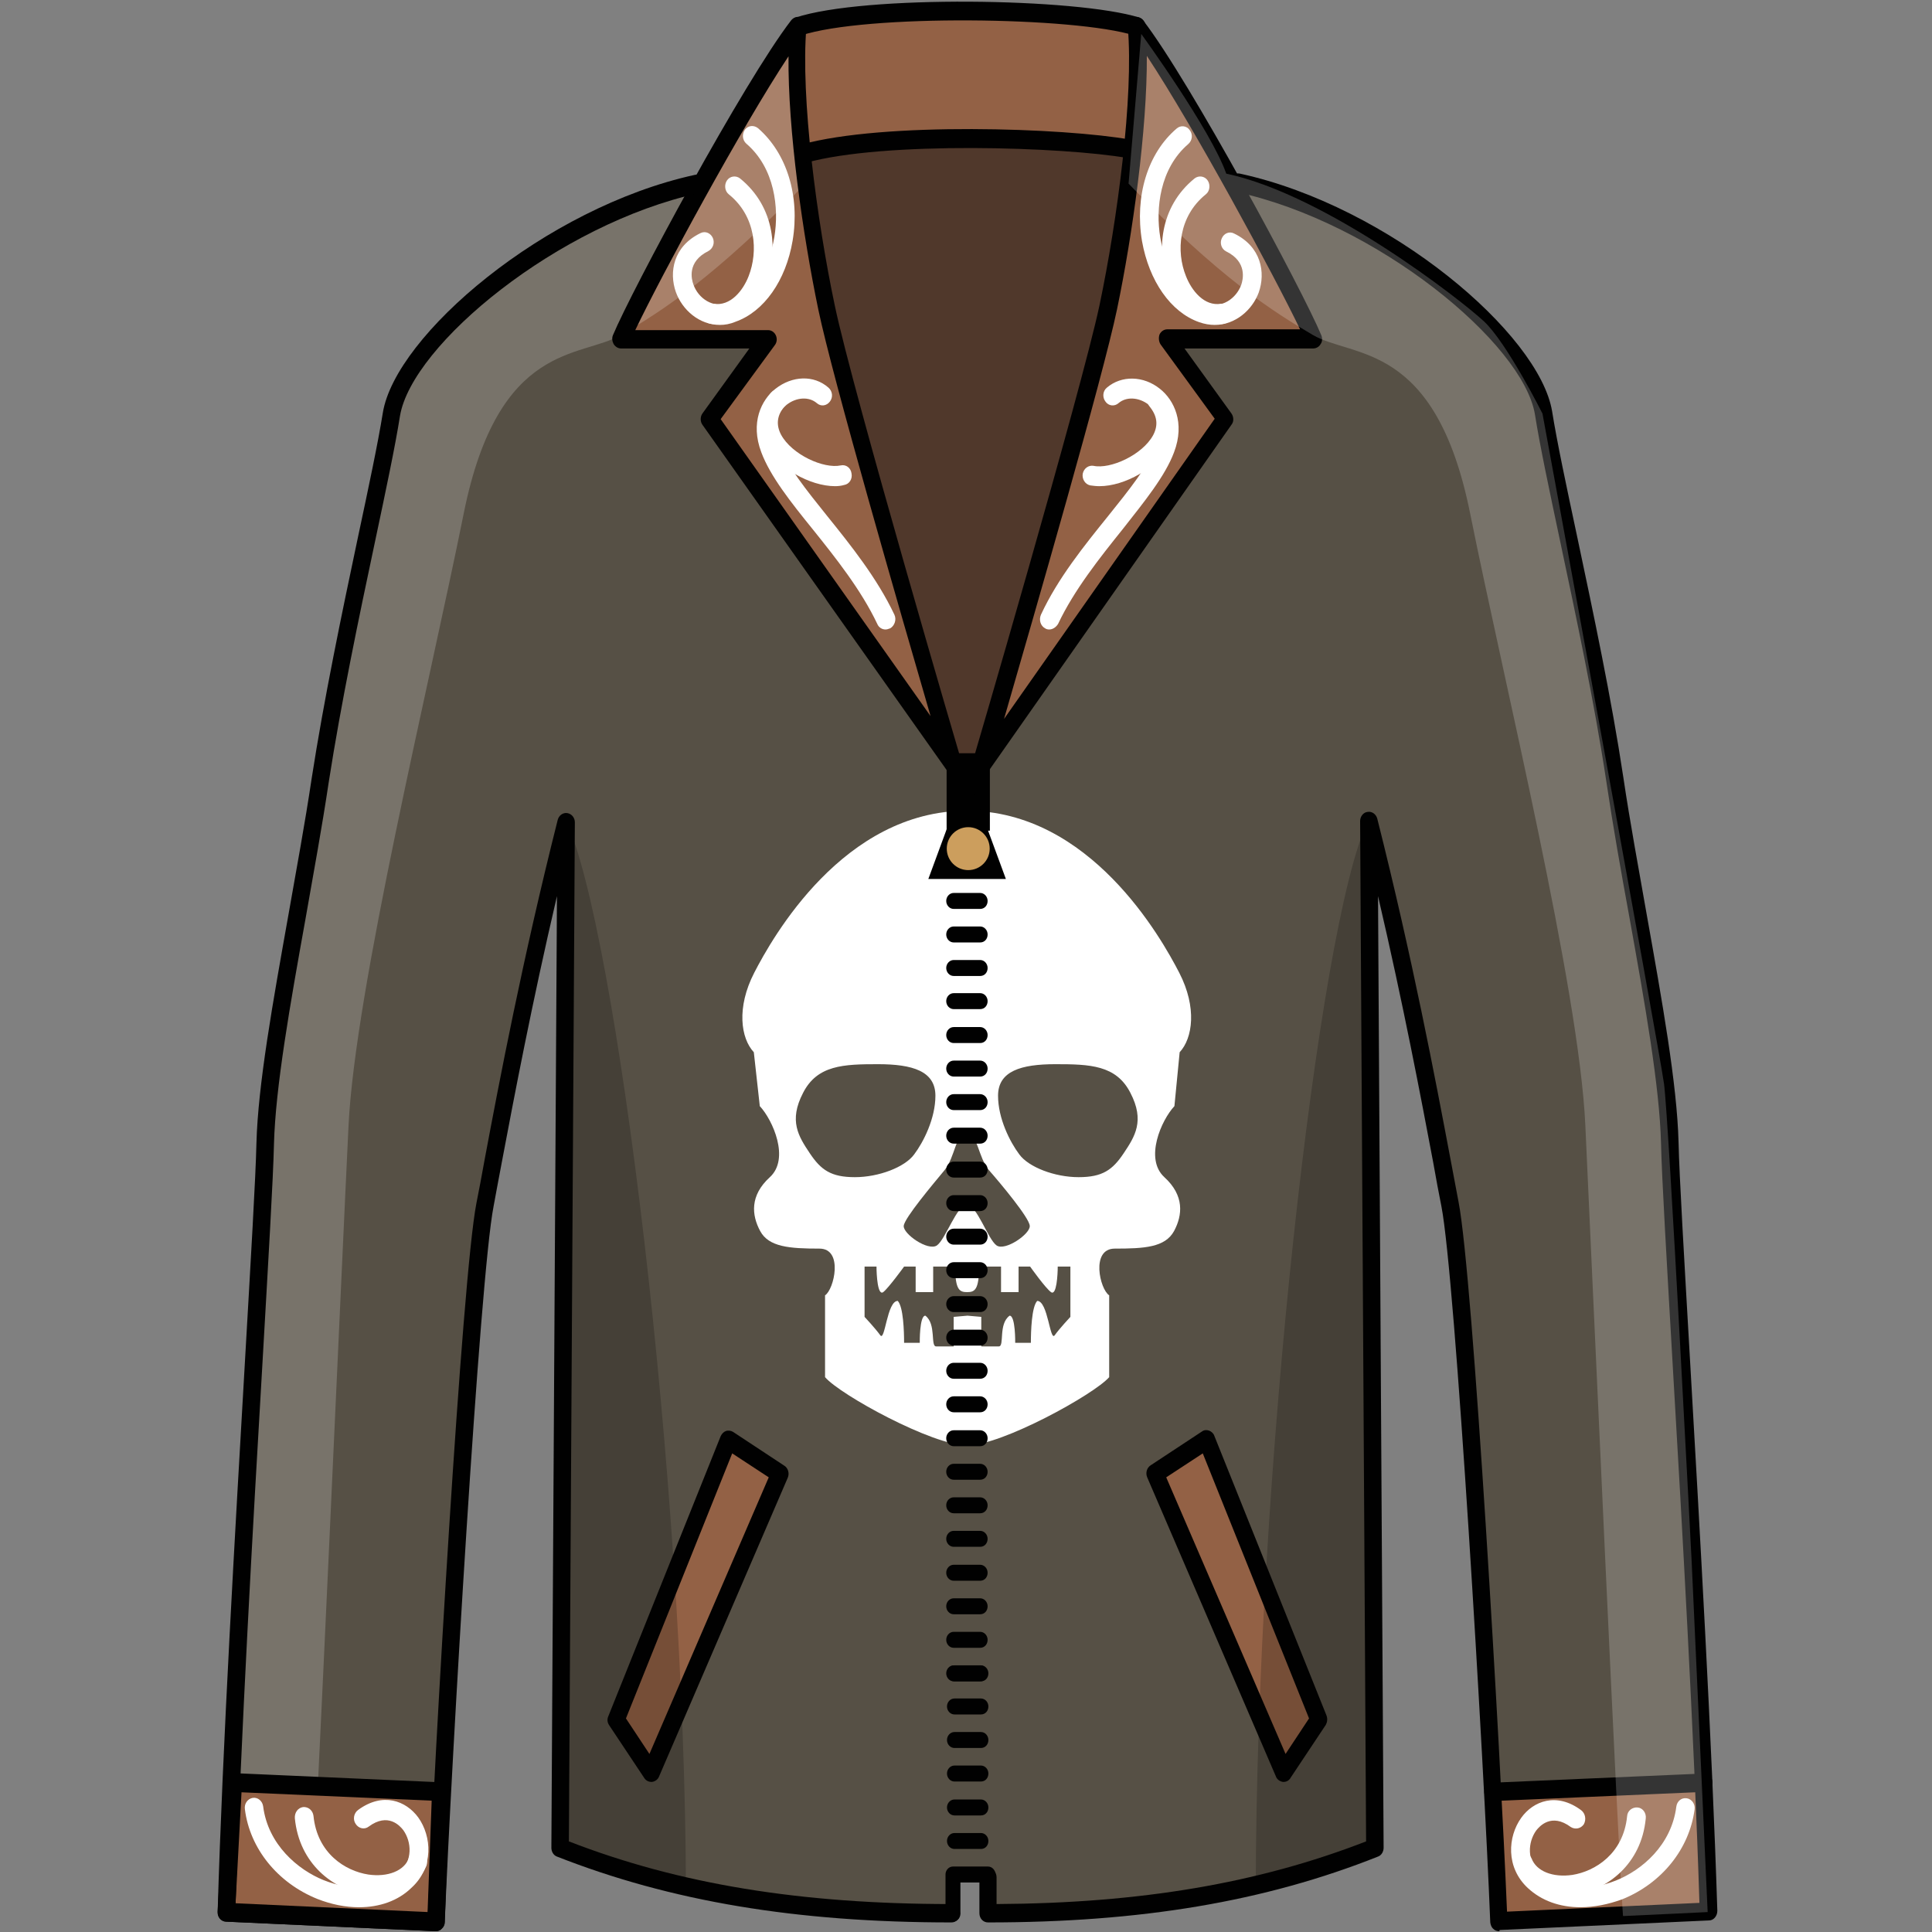 <?xml version="1.0" encoding="UTF-8"?>
<svg width="90px" height="90px" viewBox="0 0 90 90" version="1.1" xmlns="http://www.w3.org/2000/svg" xmlns:xlink="http://www.w3.org/1999/xlink">
    <rect x="0" y="0" width="90" height="90" fill="#808080" stroke="none"/>
    <!-- Generator: Sketch 51.2 (57519) - http://www.bohemiancoding.com/sketch -->
    <title>Slice 1</title>
    <desc>Created with Sketch.</desc>
    <defs></defs>
    <g id="Page-1" stroke="none" stroke-width="1" fill="none" fill-rule="evenodd">
        <g id="Вышивка_На-куртках" transform="translate(10, 0)" fill-rule="nonzero">
            <path d="M22.442,8.554 C15.702,10.023 8.789,15.787 8.216,19.283 C7.643,22.779 5.854,30.124 4.898,36.335 C3.943,42.545 2.432,49.202 2.345,53.275 C2.258,57.347 0.921,76.426 0.538,89.07 L10.3,89.517 C10.578,82.395 11.916,59.486 12.576,56.083 C13.236,52.698 14.382,46.153 16.362,38.231 L16.084,86.095 C21.486,88.233 27.409,89.145 34.323,89.145 L34.392,87.322 L36.025,87.471 L36.025,89.145 C42.938,89.145 48.653,88.233 54.055,86.095 L53.777,38.269 C55.774,46.171 56.903,52.717 57.563,56.12 C58.223,59.504 59.561,82.432 59.839,89.554 L69.6,89.107 C69.218,76.463 67.898,57.366 67.794,53.312 C67.707,49.24 66.179,42.583 65.241,36.372 C64.285,30.161 62.496,22.816 61.923,19.32 C61.35,15.824 54.437,10.06 47.697,8.591 C47.697,8.591 43.911,2.566 43.442,1.915 C42.973,1.264 40.211,0.521 37.084,0.521 C33.958,0.521 28.764,0.316 26.68,1.952 C24.596,3.589 22.442,8.554 22.442,8.554 Z" id="Shape" fill="#565045"></path>
            <path d="M34.427,6.62 C34.427,6.583 34.427,6.527 34.427,6.49 C27.253,6.88 27.305,6.322 27.6,8.981 C27.896,11.64 31.943,27.019 33.159,31.295 C34.392,35.572 34.983,35.795 34.983,35.795 C34.983,35.795 34.983,35.777 34.983,35.758 C35.035,35.795 35.087,35.795 35.087,35.795 C35.087,35.795 35.695,35.572 36.911,31.295 C38.144,27.019 42.104,11.622 42.469,8.981 C42.955,5.653 41.253,6.955 34.427,6.62 Z" id="Shape" fill="#50382B"></path>
            <path d="M27.566,1.116 C26.68,1.915 26.663,6.936 27.6,7.14 C28.521,7.345 33.367,6.49 35.452,6.527 C36.841,6.545 40.836,7.364 42.591,6.527 C43.459,6.118 42.938,4.612 42.938,3.756 C42.99,1.729 43.303,0.986 41.635,0.855 C39.95,0.707 30.206,0.242 27.566,1.116 Z" id="Shape" fill="#936145"></path>
            <path d="M27.184,1.227 C24.995,4.054 19.784,13.76 18.933,15.787 C21.782,15.787 25.759,15.787 25.759,15.787 L23.05,19.506 L34.427,35.591 C34.427,35.591 29.355,18.372 28.504,14.3 C27.653,10.227 26.906,4.5 27.184,1.227 Z" id="Shape" fill="#936145"></path>
            <g id="Group" opacity="0.2" transform="translate(0.521, 1.488)" fill="#FFFFFF">
                <g id="Shape">
                    <path d="M26.993,7.066 C22.754,11.455 20.288,13.017 18.412,14.114 C16.536,15.211 12.697,14.393 11.082,22.426 C9.467,30.459 6.027,44.554 5.715,50.95 C5.402,57.347 4.186,84.868 3.96,87.787 C2.658,87.731 0.017,87.601 0.017,87.601 L0.764,71.238 C0.764,71.238 1.824,50.69 2.05,49.017 C2.275,47.362 7.712,17.795 7.712,17.795 C7.712,17.795 9.362,14.504 10.439,13.5 C11.516,12.496 17.787,7.605 22.442,6.62 C23.171,4.556 26.402,0.112 26.402,0.112 L26.993,7.066 Z"></path>
                </g>
            </g>
            <path d="M42.955,1.227 C45.144,4.054 50.355,13.76 51.206,15.787 C48.357,15.787 44.38,15.787 44.38,15.787 L47.089,19.506 L35.677,35.777 C35.677,35.777 40.784,18.39 41.635,14.318 C42.486,10.246 43.251,4.5 42.955,1.227 Z" id="Shape" fill="#936145"></path>
            <polygon id="Shape" fill="#936145" points="0.868 83.045 10.543 83.473 10.3 89.535 0.538 89.089"></polygon>
            <polygon id="Shape" fill="#936145" points="69.132 83.045 59.457 83.473 59.7 89.535 69.462 89.089"></polygon>
            <g id="Group" transform="translate(18.586, 66.942)" fill="#936145">
                <polygon id="Shape" points="27.635 0.13 32.864 13.165 31.213 15.62 25.221 1.711"></polygon>
                <polygon id="Shape" points="5.35 0.13 0.122 13.165 1.754 15.62 7.747 1.711"></polygon>
            </g>
            <g id="Group" transform="translate(34.045, 77.541)" fill="#010101">
                <g transform="translate(0, 1.488)" id="Shape">
                    <path d="M1.65,0.837 L0.417,0.837 C0.226,0.837 0.069,0.669 0.069,0.465 C0.069,0.26 0.226,0.093 0.417,0.093 L1.65,0.093 C1.841,0.093 1.998,0.26 1.998,0.465 C1.998,0.669 1.859,0.837 1.65,0.837 Z"></path>
                    <path d="M1.65,2.399 L0.417,2.399 C0.226,2.399 0.069,2.231 0.069,2.027 C0.069,1.822 0.226,1.655 0.417,1.655 L1.65,1.655 C1.841,1.655 1.998,1.822 1.998,2.027 C1.998,2.231 1.859,2.399 1.65,2.399 Z"></path>
                    <path d="M1.65,3.961 L0.417,3.961 C0.226,3.961 0.069,3.793 0.069,3.589 C0.069,3.384 0.226,3.217 0.417,3.217 L1.65,3.217 C1.841,3.217 1.998,3.384 1.998,3.589 C1.998,3.793 1.859,3.961 1.65,3.961 Z"></path>
                    <path d="M1.65,5.541 L0.417,5.541 C0.226,5.541 0.069,5.374 0.069,5.169 C0.069,4.965 0.226,4.798 0.417,4.798 L1.65,4.798 C1.841,4.798 1.998,4.965 1.998,5.169 C1.998,5.374 1.859,5.541 1.65,5.541 Z"></path>
                    <path d="M1.65,7.103 L0.417,7.103 C0.226,7.103 0.069,6.936 0.069,6.731 C0.069,6.527 0.226,6.36 0.417,6.36 L1.65,6.36 C1.841,6.36 1.998,6.527 1.998,6.731 C1.998,6.936 1.859,7.103 1.65,7.103 Z"></path>
                    <path d="M0.347,10.488 C0.156,10.488 0,10.32 0,10.116 L0,8.293 C0,8.089 0.156,7.921 0.347,7.921 L1.98,7.921 C2.171,7.921 2.328,8.089 2.328,8.293 C2.328,8.498 2.171,8.665 1.98,8.665 L0.695,8.665 L0.695,10.116 C0.695,10.32 0.538,10.488 0.347,10.488 Z"></path>
                </g>
                <path d="M1.65,0.781 L0.417,0.781 C0.226,0.781 0.069,0.614 0.069,0.409 C0.069,0.205 0.226,0.037 0.417,0.037 L1.65,0.037 C1.841,0.037 1.998,0.205 1.998,0.409 C1.998,0.614 1.859,0.781 1.65,0.781 Z" id="Shape"></path>
            </g>
            <path d="M34.427,36.037 C34.305,36.037 34.184,35.981 34.097,35.87 L22.72,19.785 C22.615,19.636 22.615,19.413 22.72,19.264 L24.908,16.233 L18.933,16.233 C18.794,16.233 18.672,16.159 18.586,16.029 C18.516,15.899 18.499,15.75 18.551,15.62 C19.419,13.537 24.648,3.812 26.854,0.948 C26.975,0.8 27.166,0.744 27.323,0.818 C27.479,0.893 27.583,1.079 27.566,1.264 C27.288,4.519 28.052,10.264 28.886,14.225 C29.72,18.223 34.739,35.312 34.792,35.479 C34.844,35.684 34.774,35.907 34.583,36 C34.548,36.037 34.496,36.037 34.427,36.037 Z M23.571,19.525 L33.35,33.36 C31.926,28.469 28.782,17.591 28.122,14.43 C27.392,10.915 26.697,6.025 26.732,2.622 C24.543,5.932 20.809,12.831 19.593,15.378 L25.777,15.378 C25.933,15.378 26.072,15.471 26.141,15.62 C26.211,15.769 26.194,15.955 26.089,16.085 L23.571,19.525 Z" id="Shape" fill="#010101"></path>
            <path d="M10.3,89.963 C10.3,89.963 10.283,89.963 10.283,89.963 L0.521,89.517 C0.295,89.498 0.122,89.312 0.139,89.07 C0.365,81.316 0.973,70.996 1.407,63.483 C1.685,58.649 1.911,54.837 1.945,53.275 C2.015,50.541 2.71,46.692 3.439,42.601 C3.804,40.519 4.203,38.38 4.516,36.279 C5.089,32.579 5.923,28.581 6.67,25.048 C7.174,22.686 7.608,20.64 7.834,19.227 C8.424,15.62 15.39,9.669 22.372,8.145 C22.598,8.089 22.806,8.256 22.859,8.479 C22.911,8.721 22.754,8.944 22.546,9 C16.015,10.432 9.189,16.048 8.633,19.376 C8.407,20.808 7.973,22.853 7.469,25.233 C6.722,28.748 5.888,32.746 5.315,36.428 C5.002,38.529 4.603,40.686 4.238,42.769 C3.509,46.822 2.831,50.653 2.762,53.312 C2.727,54.893 2.501,58.705 2.223,63.558 C1.789,70.94 1.216,81 0.973,88.698 L9.935,89.107 C10.231,81.948 11.516,59.523 12.194,56.045 C12.315,55.45 12.437,54.781 12.576,54.019 C13.27,50.318 14.33,44.74 15.98,38.194 C16.032,37.99 16.223,37.841 16.432,37.878 C16.64,37.915 16.779,38.101 16.779,38.306 L16.501,85.779 C21.625,87.769 27.288,88.698 34.323,88.698 C34.548,88.698 34.722,88.884 34.722,89.126 C34.722,89.368 34.548,89.554 34.323,89.554 C27.079,89.554 21.243,88.568 15.945,86.486 C15.789,86.43 15.685,86.262 15.685,86.076 L15.945,41.746 C14.764,46.804 13.948,51.118 13.375,54.149 C13.236,54.911 13.097,55.599 12.993,56.194 C12.35,59.467 11.03,82.06 10.717,89.554 C10.717,89.665 10.665,89.777 10.578,89.851 C10.509,89.926 10.404,89.963 10.3,89.963 Z" id="Shape" fill="#010101"></path>
            <path d="M35.66,36.223 C35.591,36.223 35.538,36.205 35.469,36.167 C35.295,36.074 35.208,35.851 35.261,35.647 C35.313,35.479 40.367,18.223 41.218,14.225 C42.052,10.264 42.816,4.5 42.538,1.264 C42.521,1.079 42.625,0.893 42.782,0.818 C42.938,0.744 43.129,0.8 43.251,0.948 C45.457,3.812 50.685,13.537 51.553,15.62 C51.605,15.75 51.605,15.917 51.519,16.029 C51.449,16.159 51.31,16.233 51.171,16.233 L45.179,16.233 L47.367,19.264 C47.471,19.413 47.489,19.636 47.367,19.785 L35.955,36.056 C35.921,36.149 35.799,36.223 35.66,36.223 Z M43.424,2.603 C43.442,6.025 42.764,10.915 42.035,14.411 C41.375,17.572 38.196,28.562 36.772,33.49 L46.586,19.506 L44.067,16.048 C43.98,15.917 43.963,15.731 44.015,15.583 C44.084,15.434 44.223,15.341 44.38,15.341 L50.563,15.341 C49.347,12.812 45.613,5.913 43.424,2.603 Z" id="Shape" fill="#010101"></path>
            <path d="M59.839,89.963 C59.734,89.963 59.63,89.926 59.561,89.851 C59.474,89.777 59.439,89.665 59.422,89.554 C59.127,82.06 57.789,59.467 57.146,56.194 C57.025,55.599 56.903,54.93 56.764,54.149 C56.191,51.118 55.375,46.804 54.194,41.746 L54.454,86.076 C54.454,86.262 54.35,86.43 54.194,86.486 C48.913,88.587 43.129,89.554 36.025,89.554 C35.799,89.554 35.625,89.368 35.625,89.126 L35.625,87.452 C35.625,87.211 35.799,87.025 36.025,87.025 C36.251,87.025 36.424,87.211 36.424,87.452 L36.424,88.698 C43.129,88.661 48.618,87.731 53.638,85.779 L53.36,38.25 C53.36,38.027 53.516,37.841 53.707,37.822 C53.916,37.785 54.107,37.934 54.159,38.138 C55.809,44.684 56.868,50.281 57.563,53.963 C57.702,54.725 57.841,55.413 57.945,55.99 C58.623,59.467 59.908,81.893 60.203,89.052 L69.166,88.643 C68.923,80.944 68.35,70.884 67.916,63.502 C67.638,58.667 67.412,54.855 67.377,53.256 C67.308,50.597 66.63,46.767 65.901,42.713 C65.519,40.63 65.136,38.473 64.824,36.372 C64.268,32.69 63.417,28.711 62.67,25.178 C62.166,22.798 61.732,20.752 61.506,19.32 C60.968,15.992 54.124,10.357 47.593,8.944 C47.367,8.888 47.228,8.665 47.28,8.424 C47.333,8.182 47.541,8.033 47.767,8.089 C54.749,9.614 61.715,15.564 62.305,19.171 C62.531,20.585 62.965,22.63 63.469,24.992 C64.216,28.525 65.067,32.523 65.623,36.223 C65.935,38.324 66.335,40.463 66.7,42.545 C67.429,46.636 68.124,50.504 68.194,53.219 C68.228,54.781 68.454,58.593 68.732,63.428 C69.166,70.959 69.757,81.26 70,89.014 C70,89.256 69.826,89.461 69.618,89.461 L59.856,89.907 C59.856,89.963 59.839,89.963 59.839,89.963 Z" id="Shape" fill="#010101"></path>
            <path d="M27.184,1.655 C27.01,1.655 26.854,1.543 26.801,1.357 C26.732,1.134 26.854,0.893 27.062,0.818 C30.258,-0.242 40.159,-0.093 43.077,0.818 C43.285,0.893 43.424,1.134 43.355,1.357 C43.285,1.581 43.06,1.711 42.851,1.655 C40.089,0.781 30.328,0.651 27.305,1.655 C27.27,1.655 27.218,1.655 27.184,1.655 Z" id="Shape" fill="#010101"></path>
            <path d="M27.444,7.605 C27.27,7.605 27.097,7.475 27.045,7.271 C26.993,7.029 27.114,6.806 27.34,6.731 C31.161,5.671 39.568,5.95 42.677,6.508 C42.903,6.545 43.042,6.769 43.007,7.01 C42.973,7.252 42.764,7.401 42.538,7.364 C39.568,6.843 31.196,6.564 27.531,7.587 C27.514,7.605 27.479,7.605 27.444,7.605 Z" id="Shape" fill="#010101"></path>
            <g id="Group" transform="translate(18.238, 66.57)" fill="#010101">
                <path d="M31.561,16.438 C31.543,16.438 31.543,16.438 31.526,16.438 C31.387,16.419 31.248,16.326 31.196,16.178 L25.203,2.25 C25.117,2.045 25.186,1.804 25.36,1.692 L27.757,0.112 C27.861,0.037 27.983,0.037 28.087,0.074 C28.191,0.112 28.295,0.205 28.33,0.316 L33.558,13.351 C33.61,13.5 33.593,13.649 33.524,13.779 L31.891,16.233 C31.821,16.364 31.7,16.438 31.561,16.438 Z M26.089,2.25 L31.648,15.136 L32.742,13.481 L27.792,1.134 L26.089,2.25 Z" id="Shape"></path>
                <path d="M2.102,16.438 C1.963,16.438 1.841,16.364 1.772,16.252 L0.139,13.798 C0.052,13.667 0.035,13.519 0.104,13.37 L5.333,0.335 C5.385,0.223 5.471,0.13 5.576,0.093 C5.68,0.056 5.819,0.074 5.906,0.13 L8.303,1.711 C8.476,1.822 8.546,2.064 8.459,2.269 L2.467,16.178 C2.414,16.326 2.275,16.419 2.136,16.438 C2.119,16.438 2.102,16.438 2.102,16.438 Z M0.921,13.481 L2.015,15.136 L7.573,2.25 L5.871,1.134 L0.921,13.481 Z" id="Shape"></path>
            </g>
            <path d="M59.543,83.901 C59.335,83.901 59.144,83.715 59.144,83.492 C59.127,83.25 59.318,83.045 59.526,83.045 L69.357,82.618 C69.583,82.618 69.774,82.804 69.774,83.027 C69.792,83.269 69.6,83.473 69.392,83.473 L59.543,83.901 C59.561,83.901 59.543,83.901 59.543,83.901 Z" id="Shape" fill="#010101"></path>
            <path d="M10.3,89.963 C10.3,89.963 10.283,89.963 10.283,89.963 L0.521,89.517 C0.417,89.517 0.313,89.461 0.243,89.368 C0.174,89.275 0.139,89.163 0.139,89.052 L0.469,83.008 C0.486,82.785 0.66,82.599 0.868,82.599 C0.868,82.599 0.886,82.599 0.886,82.599 L10.561,83.027 C10.787,83.045 10.96,83.231 10.943,83.473 L10.717,89.535 C10.717,89.647 10.665,89.758 10.578,89.833 C10.509,89.926 10.404,89.963 10.3,89.963 Z M0.973,88.661 L9.918,89.07 L10.109,83.882 L1.251,83.492 L0.973,88.661 Z" id="Shape" fill="#010101"></path>
            <g id="Group" opacity="0.2" transform="translate(15.98, 38.12)" fill="#010101">
                <g id="Shape">
                    <path d="M0.4,0.149 C2.692,5.002 5.94,30.756 5.975,50.114 C3.3,48.775 0.122,47.975 0.122,47.975 L0.4,0.149 Z"></path>
                </g>
            </g>
            <g id="Group" opacity="0.2" transform="translate(42.556, 1.488)" fill="#FFFFFF">
                <g id="Shape">
                    <path d="M0.017,7.066 C4.256,11.455 6.722,13.017 8.598,14.114 C10.474,15.211 14.313,14.393 15.928,22.426 C17.543,30.459 21,44.535 21.295,50.932 C21.591,57.329 22.824,84.849 23.05,87.769 C24.352,87.713 26.993,87.583 26.993,87.583 L26.246,71.219 C26.246,71.219 25.186,50.671 24.96,48.998 C24.734,47.343 19.298,17.777 19.298,17.777 C19.298,17.777 17.648,14.486 16.571,13.481 C15.494,12.477 9.223,7.587 4.568,6.601 C3.839,4.537 0.608,0.093 0.608,0.093 L0.017,7.066 Z"></path>
                </g>
            </g>
            <g id="Group" opacity="0.2" transform="translate(48.462, 38.12)" fill="#010101">
                <g id="Shape">
                    <path d="M5.246,0.149 C2.953,5.002 0.069,30.533 0.035,49.89 C2.71,48.552 5.524,47.975 5.524,47.975 L5.246,0.149 Z"></path>
                </g>
            </g>
            <g id="Group" transform="translate(24.491, 37.748)">
                <path d="M20.462,11.269 C21.069,10.618 21.278,9.186 20.444,7.568 C19.61,5.95 16.293,0.019 10.543,0.019 C10.543,0.019 10.543,0.019 10.543,0.019 C10.543,0.019 10.543,0.019 10.543,0.019 C10.543,0.019 10.543,0.019 10.543,0.019 C10.543,0.019 10.543,0.019 10.543,0.019 C4.794,0.019 1.476,5.95 0.643,7.568 C-0.191,9.186 0.017,10.618 0.625,11.269 L0.903,13.779 C1.511,14.43 2.31,16.233 1.372,17.089 C0.434,17.944 0.521,18.855 0.921,19.599 C1.32,20.343 2.293,20.417 3.682,20.417 C4.811,20.417 4.36,22.333 3.943,22.593 C3.943,22.593 3.943,24.917 3.943,26.405 C4.638,27.223 8.945,29.585 10.561,29.585 C10.561,29.585 10.561,29.585 10.561,29.585 C10.561,29.585 10.561,29.585 10.561,29.585 C12.176,29.585 16.484,27.205 17.179,26.405 C17.179,24.936 17.179,22.593 17.179,22.593 C16.744,22.314 16.31,20.417 17.439,20.417 C18.811,20.417 19.784,20.362 20.201,19.599 C20.6,18.855 20.687,17.944 19.749,17.089 C18.811,16.233 19.61,14.43 20.218,13.779 L20.462,11.269 Z" id="Shape" fill="#FFFFFF"></path>
                <path d="M9.084,13.295 C9.084,12.143 8.007,11.826 6.409,11.826 C4.811,11.826 3.578,11.864 2.918,13.165 C2.241,14.467 2.71,15.192 3.231,15.973 C3.752,16.754 4.221,17.089 5.333,17.089 C6.444,17.089 7.66,16.624 8.094,16.029 C8.529,15.452 9.084,14.355 9.084,13.295 Z" id="Shape" fill="#565045"></path>
                <path d="M12.002,13.295 C12.002,12.143 13.079,11.826 14.677,11.826 C16.275,11.826 17.509,11.864 18.169,13.165 C18.846,14.467 18.377,15.192 17.856,15.973 C17.335,16.754 16.866,17.089 15.754,17.089 C14.643,17.089 13.427,16.624 12.993,16.029 C12.558,15.452 12.002,14.355 12.002,13.295 Z" id="Shape" fill="#565045"></path>
                <path d="M11.586,16.773 C11.065,16.159 11.082,15.099 10.543,15.081 C10.543,15.081 10.543,15.081 10.543,15.081 C10.543,15.081 10.543,15.081 10.543,15.081 C9.988,15.081 10.022,16.14 9.501,16.773 C8.98,17.405 7.643,18.986 7.608,19.357 C7.573,19.729 8.737,20.548 9.154,20.269 C9.553,19.99 10.092,18.372 10.543,18.372 C11.012,18.372 11.533,19.99 11.933,20.269 C12.333,20.548 13.514,19.729 13.479,19.357 C13.462,18.986 12.124,17.386 11.586,16.773 Z" id="Shape" fill="#565045"></path>
                <path d="M14.782,21.254 C14.782,21.626 14.73,22.63 14.469,22.444 C14.208,22.258 13.496,21.254 13.496,21.254 L12.958,21.254 L12.958,22.444 L12.141,22.444 L12.141,21.254 C12.141,21.254 11.551,21.254 11.117,21.254 C11.117,22.351 10.908,22.444 10.561,22.444 C10.213,22.444 10.005,22.351 10.005,21.254 C9.553,21.254 8.98,21.254 8.98,21.254 L8.98,22.444 L8.164,22.444 L8.164,21.254 L7.625,21.254 C7.625,21.254 6.896,22.258 6.653,22.444 C6.392,22.63 6.34,21.626 6.34,21.254 C6.062,21.254 5.784,21.254 5.784,21.254 L5.784,23.597 C5.784,23.597 6.288,24.136 6.514,24.452 C6.739,24.769 6.826,22.853 7.33,22.853 C7.591,23.132 7.625,24.267 7.625,24.806 C7.799,24.806 8.355,24.806 8.355,24.806 C8.355,24.806 8.337,23.541 8.615,23.541 C9.136,23.932 8.841,24.973 9.119,24.973 C9.397,24.973 9.935,24.973 9.935,24.973 L9.935,23.597 L10.578,23.541 L11.221,23.597 L11.221,24.973 C11.221,24.973 11.759,24.973 12.037,24.973 C12.315,24.973 12.002,23.932 12.541,23.541 C12.819,23.541 12.801,24.806 12.801,24.806 C12.801,24.806 13.357,24.806 13.531,24.806 C13.531,24.267 13.566,23.132 13.826,22.853 C14.33,22.853 14.417,24.769 14.643,24.452 C14.868,24.136 15.372,23.597 15.372,23.597 L15.372,21.254 C15.337,21.254 15.042,21.254 14.782,21.254 Z" id="Shape" fill="#565045"></path>
            </g>
            <g id="Group" transform="translate(33.176, 34.959)">
                <g>
                    <g transform="translate(0.868, 15.992)" fill="#010101" id="Shape">
                        <path d="M1.615,25.81 L0.382,25.81 C0.191,25.81 0.035,25.643 0.035,25.438 C0.035,25.233 0.191,25.066 0.382,25.066 L1.615,25.066 C1.806,25.066 1.963,25.233 1.963,25.438 C1.963,25.643 1.824,25.81 1.615,25.81 Z"></path>
                        <path d="M1.615,24.248 L0.382,24.248 C0.191,24.248 0.035,24.081 0.035,23.876 C0.035,23.671 0.191,23.504 0.382,23.504 L1.615,23.504 C1.806,23.504 1.963,23.671 1.963,23.876 C1.963,24.081 1.824,24.248 1.615,24.248 Z"></path>
                        <path d="M1.615,22.686 L0.382,22.686 C0.191,22.686 0.035,22.519 0.035,22.314 C0.035,22.11 0.191,21.942 0.382,21.942 L1.615,21.942 C1.806,21.942 1.963,22.11 1.963,22.314 C1.963,22.519 1.824,22.686 1.615,22.686 Z"></path>
                        <path d="M1.615,21.105 L0.382,21.105 C0.191,21.105 0.035,20.938 0.035,20.733 C0.035,20.529 0.191,20.362 0.382,20.362 L1.615,20.362 C1.806,20.362 1.963,20.529 1.963,20.733 C1.963,20.938 1.824,21.105 1.615,21.105 Z"></path>
                        <path d="M1.615,19.543 L0.382,19.543 C0.191,19.543 0.035,19.376 0.035,19.171 C0.035,18.967 0.191,18.8 0.382,18.8 L1.615,18.8 C1.806,18.8 1.963,18.967 1.963,19.171 C1.963,19.376 1.824,19.543 1.615,19.543 Z"></path>
                        <path d="M1.615,17.981 L0.382,17.981 C0.191,17.981 0.035,17.814 0.035,17.61 C0.035,17.405 0.191,17.238 0.382,17.238 L1.615,17.238 C1.806,17.238 1.963,17.405 1.963,17.61 C1.963,17.814 1.824,17.981 1.615,17.981 Z"></path>
                        <path d="M1.615,16.419 L0.382,16.419 C0.191,16.419 0.035,16.252 0.035,16.048 C0.035,15.843 0.191,15.676 0.382,15.676 L1.615,15.676 C1.806,15.676 1.963,15.843 1.963,16.048 C1.963,16.252 1.824,16.419 1.615,16.419 Z"></path>
                        <path d="M1.615,14.839 L0.382,14.839 C0.191,14.839 0.035,14.671 0.035,14.467 C0.035,14.262 0.191,14.095 0.382,14.095 L1.615,14.095 C1.806,14.095 1.963,14.262 1.963,14.467 C1.963,14.671 1.824,14.839 1.615,14.839 Z"></path>
                        <path d="M1.615,13.277 L0.382,13.277 C0.191,13.277 0.035,13.11 0.035,12.905 C0.035,12.7 0.191,12.533 0.382,12.533 L1.615,12.533 C1.806,12.533 1.963,12.7 1.963,12.905 C1.963,13.11 1.824,13.277 1.615,13.277 Z"></path>
                        <path d="M1.615,11.733 L0.382,11.733 C0.191,11.733 0.035,11.566 0.035,11.362 C0.035,11.157 0.191,10.99 0.382,10.99 L1.615,10.99 C1.806,10.99 1.963,11.157 1.963,11.362 C1.963,11.566 1.824,11.733 1.615,11.733 Z"></path>
                        <path d="M1.615,10.171 L0.382,10.171 C0.191,10.171 0.035,10.004 0.035,9.8 C0.035,9.595 0.191,9.428 0.382,9.428 L1.615,9.428 C1.806,9.428 1.963,9.595 1.963,9.8 C1.963,10.004 1.824,10.171 1.615,10.171 Z"></path>
                        <path d="M1.615,8.591 L0.382,8.591 C0.191,8.591 0.035,8.424 0.035,8.219 C0.035,8.014 0.191,7.847 0.382,7.847 L1.615,7.847 C1.806,7.847 1.963,8.014 1.963,8.219 C1.963,8.424 1.824,8.591 1.615,8.591 Z"></path>
                        <path d="M1.615,7.029 L0.382,7.029 C0.191,7.029 0.035,6.862 0.035,6.657 C0.035,6.452 0.191,6.285 0.382,6.285 L1.615,6.285 C1.806,6.285 1.963,6.452 1.963,6.657 C1.963,6.862 1.824,7.029 1.615,7.029 Z"></path>
                        <path d="M1.615,5.467 L0.382,5.467 C0.191,5.467 0.035,5.3 0.035,5.095 C0.035,4.89 0.191,4.723 0.382,4.723 L1.615,4.723 C1.806,4.723 1.963,4.89 1.963,5.095 C1.963,5.3 1.824,5.467 1.615,5.467 Z"></path>
                        <path d="M1.615,3.905 L0.382,3.905 C0.191,3.905 0.035,3.738 0.035,3.533 C0.035,3.329 0.191,3.161 0.382,3.161 L1.615,3.161 C1.806,3.161 1.963,3.329 1.963,3.533 C1.963,3.738 1.824,3.905 1.615,3.905 Z"></path>
                        <path d="M1.615,2.324 L0.382,2.324 C0.191,2.324 0.035,2.157 0.035,1.952 C0.035,1.748 0.191,1.581 0.382,1.581 L1.615,1.581 C1.806,1.581 1.963,1.748 1.963,1.952 C1.963,2.157 1.824,2.324 1.615,2.324 Z"></path>
                        <path d="M1.615,0.762 L0.382,0.762 C0.191,0.762 0.035,0.595 0.035,0.39 C0.035,0.186 0.191,0.019 0.382,0.019 L1.615,0.019 C1.806,0.019 1.963,0.186 1.963,0.39 C1.963,0.595 1.824,0.762 1.615,0.762 Z"></path>
                    </g>
                    <path d="M2.484,15.192 L1.251,15.192 C1.06,15.192 0.903,15.025 0.903,14.82 C0.903,14.616 1.06,14.448 1.251,14.448 L2.484,14.448 C2.675,14.448 2.831,14.616 2.831,14.82 C2.831,15.025 2.692,15.192 2.484,15.192 Z" id="Shape" fill="#010101"></path>
                    <path d="M2.484,13.63 L1.251,13.63 C1.06,13.63 0.903,13.463 0.903,13.258 C0.903,13.054 1.06,12.886 1.251,12.886 L2.484,12.886 C2.675,12.886 2.831,13.054 2.831,13.258 C2.831,13.463 2.692,13.63 2.484,13.63 Z" id="Shape" fill="#010101"></path>
                    <path d="M2.484,12.05 L1.251,12.05 C1.06,12.05 0.903,11.882 0.903,11.678 C0.903,11.473 1.06,11.306 1.251,11.306 L2.484,11.306 C2.675,11.306 2.831,11.473 2.831,11.678 C2.831,11.882 2.692,12.05 2.484,12.05 Z" id="Shape" fill="#010101"></path>
                    <path d="M2.484,10.506 L1.251,10.506 C1.06,10.506 0.903,10.339 0.903,10.134 C0.903,9.93 1.06,9.762 1.251,9.762 L2.484,9.762 C2.675,9.762 2.831,9.93 2.831,10.134 C2.831,10.339 2.692,10.506 2.484,10.506 Z" id="Shape" fill="#010101"></path>
                    <path d="M2.484,8.944 L1.251,8.944 C1.06,8.944 0.903,8.777 0.903,8.572 C0.903,8.368 1.06,8.2 1.251,8.2 L2.484,8.2 C2.675,8.2 2.831,8.368 2.831,8.572 C2.831,8.777 2.692,8.944 2.484,8.944 Z" id="Shape" fill="#010101"></path>
                    <path d="M2.484,7.382 L1.251,7.382 C1.06,7.382 0.903,7.215 0.903,7.01 C0.903,6.806 1.06,6.638 1.251,6.638 L2.484,6.638 C2.675,6.638 2.831,6.806 2.831,7.01 C2.831,7.215 2.692,7.382 2.484,7.382 Z" id="Shape" fill="#010101"></path>
                    <path d="M2.484,5.802 L1.251,5.802 C1.06,5.802 0.903,5.634 0.903,5.43 C0.903,5.225 1.06,5.058 1.251,5.058 L2.484,5.058 C2.675,5.058 2.831,5.225 2.831,5.43 C2.831,5.634 2.692,5.802 2.484,5.802 Z" id="Shape" fill="#010101"></path>
                    <path d="M2.484,4.24 L1.251,4.24 C1.06,4.24 0.903,4.072 0.903,3.868 C0.903,3.663 1.06,3.496 1.251,3.496 L2.484,3.496 C2.675,3.496 2.831,3.663 2.831,3.868 C2.831,4.072 2.692,4.24 2.484,4.24 Z" id="Shape" fill="#010101"></path>
                    <rect id="Rectangle-path" fill="#010101" x="0.921" y="0.13" width="2.015" height="3.607"></rect>
                    <polygon id="Shape" fill="#010101" points="1.563 1.934 0.069 5.988 3.682 5.988 2.189 1.934"></polygon>
                    <ellipse id="Oval" fill="#CC9E5D" cx="1.928" cy="4.574" rx="1" ry="1"></ellipse>
                </g>
                <path d="M2.484,43.364 L1.251,43.364 C1.06,43.364 0.903,43.196 0.903,42.992 C0.903,42.787 1.06,42.62 1.251,42.62 L2.484,42.62 C2.675,42.62 2.831,42.787 2.831,42.992 C2.831,43.196 2.692,43.364 2.484,43.364 Z" id="Shape" fill="#010101"></path>
            </g>
            <g id="Group" transform="translate(60.273, 83.678)" fill="#FFFFFF">
                <path d="M3.352,5.169 C2.397,5.169 1.546,4.872 0.903,4.277 C-0.139,3.31 -0.035,1.878 0.591,1.004 C1.146,0.223 2.241,-0.205 3.387,0.651 C3.578,0.8 3.63,1.079 3.509,1.302 C3.37,1.506 3.109,1.562 2.901,1.432 C1.998,0.762 1.442,1.395 1.285,1.599 C0.903,2.138 0.834,3.012 1.476,3.607 C2.275,4.351 3.648,4.463 5.002,3.924 C6.218,3.44 7.591,2.269 7.816,0.483 C7.851,0.223 8.06,0.056 8.303,0.093 C8.546,0.13 8.702,0.372 8.667,0.614 C8.424,2.455 7.139,4.054 5.298,4.798 C4.638,5.039 3.978,5.169 3.352,5.169 Z" id="Shape"></path>
                <path d="M2.519,4.612 C1.442,4.612 0.591,4.11 0.261,3.254 C0.174,3.012 0.278,2.752 0.504,2.64 C0.73,2.548 0.973,2.659 1.077,2.901 C1.303,3.496 2.067,3.793 2.97,3.663 C4.03,3.496 5.35,2.678 5.524,0.93 C5.541,0.669 5.767,0.502 6.01,0.521 C6.253,0.539 6.427,0.781 6.392,1.041 C6.184,3.18 4.586,4.351 3.109,4.593 C2.883,4.612 2.692,4.612 2.519,4.612 Z" id="Shape"></path>
            </g>
            <g id="Group" transform="translate(1.39, 83.678)" fill="#FFFFFF">
                <path d="M5.333,5.169 C4.707,5.169 4.047,5.039 3.387,4.779 C1.546,4.035 0.243,2.436 0.017,0.595 C-0.017,0.335 0.156,0.112 0.382,0.074 C0.625,0.037 0.834,0.223 0.868,0.465 C1.094,2.25 2.484,3.421 3.682,3.905 C5.02,4.444 6.409,4.314 7.208,3.589 C7.851,2.994 7.782,2.12 7.4,1.581 C7.243,1.376 6.687,0.744 5.784,1.413 C5.593,1.562 5.315,1.506 5.176,1.283 C5.037,1.079 5.089,0.781 5.298,0.632 C6.444,-0.205 7.521,0.205 8.094,0.986 C8.72,1.86 8.824,3.31 7.782,4.258 C7.156,4.872 6.288,5.169 5.333,5.169 Z" id="Shape"></path>
                <path d="M6.184,4.612 C6.01,4.612 5.819,4.593 5.628,4.574 C4.151,4.351 2.553,3.161 2.345,1.023 C2.328,0.762 2.484,0.539 2.727,0.502 C2.97,0.483 3.179,0.651 3.213,0.911 C3.387,2.659 4.69,3.477 5.767,3.645 C6.67,3.775 7.434,3.477 7.66,2.882 C7.747,2.64 8.007,2.529 8.233,2.622 C8.459,2.715 8.563,2.994 8.476,3.236 C8.112,4.11 7.243,4.612 6.184,4.612 Z" id="Shape"></path>
            </g>
            <g id="Group" transform="translate(43.077, 5.764)" fill="#FFFFFF">
                <path d="M3.509,9.372 C3.283,9.372 3.04,9.335 2.779,9.242 C1.459,8.777 0.452,7.326 0.122,5.467 C-0.226,3.384 0.382,1.376 1.737,0.223 C1.928,0.056 2.206,0.093 2.345,0.298 C2.501,0.502 2.467,0.781 2.275,0.948 C0.955,2.083 0.747,3.942 0.973,5.3 C1.233,6.806 2.05,8.014 3.04,8.368 C3.839,8.647 4.516,8.126 4.742,7.512 C4.829,7.271 5.037,6.434 4.047,5.95 C3.821,5.839 3.734,5.56 3.839,5.337 C3.943,5.095 4.203,5.002 4.412,5.114 C5.68,5.727 5.888,6.936 5.558,7.866 C5.263,8.665 4.481,9.372 3.509,9.372 Z" id="Shape"></path>
                <path d="M3.63,9.335 C2.692,9.335 1.841,8.628 1.372,7.475 C0.782,5.988 0.921,3.886 2.571,2.548 C2.762,2.399 3.04,2.436 3.179,2.64 C3.318,2.845 3.283,3.143 3.092,3.291 C1.824,4.314 1.702,5.95 2.171,7.103 C2.432,7.773 3.022,8.517 3.804,8.386 C4.047,8.349 4.256,8.517 4.308,8.777 C4.342,9.037 4.186,9.26 3.943,9.316 C3.839,9.335 3.734,9.335 3.63,9.335 Z" id="Shape"></path>
            </g>
            <g id="Group" transform="translate(38.387, 17.479)" fill="#FFFFFF">
                <path d="M0.486,11.845 C0.417,11.845 0.347,11.826 0.295,11.789 C0.087,11.678 -6.93195501e-15,11.399 0.104,11.157 C0.886,9.465 2.136,7.921 3.231,6.564 C4.203,5.355 5.124,4.202 5.489,3.236 C5.906,2.157 5.367,1.562 5.124,1.376 C4.672,1.023 4.082,0.986 3.717,1.302 C3.526,1.469 3.248,1.432 3.109,1.227 C2.953,1.023 2.988,0.725 3.179,0.576 C3.856,-2.24820162e-15 4.881,0.019 5.645,0.632 C6.305,1.153 6.826,2.213 6.305,3.589 C5.888,4.705 4.916,5.895 3.908,7.178 C2.849,8.498 1.65,10.004 0.903,11.585 C0.799,11.752 0.643,11.845 0.486,11.845 Z" id="Shape"></path>
                <path d="M2.831,5.169 C2.675,5.169 2.536,5.151 2.397,5.132 C2.154,5.076 2.015,4.835 2.05,4.593 C2.102,4.333 2.328,4.184 2.553,4.221 C3.335,4.388 4.829,3.719 5.333,2.789 C5.576,2.324 5.524,1.897 5.159,1.45 C5.002,1.264 5.02,0.967 5.194,0.8 C5.367,0.632 5.645,0.651 5.801,0.837 C6.409,1.581 6.514,2.436 6.079,3.254 C5.524,4.314 4.012,5.169 2.831,5.169 Z" id="Shape"></path>
            </g>
            <g id="Group" transform="translate(21.191, 5.764)" fill="#FFFFFF">
                <path d="M2.345,9.372 C1.372,9.372 0.591,8.665 0.295,7.847 C-0.035,6.917 0.174,5.709 1.442,5.095 C1.667,4.983 1.911,5.095 2.015,5.318 C2.119,5.56 2.015,5.82 1.806,5.932 C0.799,6.434 1.025,7.252 1.112,7.494 C1.337,8.126 2.015,8.628 2.814,8.349 C3.821,7.996 4.62,6.787 4.881,5.281 C5.107,3.924 4.898,2.064 3.578,0.93 C3.387,0.762 3.37,0.483 3.509,0.279 C3.665,0.074 3.926,0.056 4.117,0.205 C5.471,1.376 6.079,3.384 5.732,5.448 C5.419,7.308 4.395,8.758 3.074,9.223 C2.814,9.335 2.571,9.372 2.345,9.372 Z" id="Shape"></path>
                <path d="M2.223,9.335 C2.119,9.335 2.015,9.335 1.911,9.316 C1.667,9.279 1.511,9.037 1.546,8.777 C1.581,8.517 1.806,8.349 2.05,8.386 C2.831,8.517 3.422,7.773 3.682,7.103 C4.134,5.95 4.03,4.314 2.762,3.291 C2.571,3.143 2.536,2.845 2.675,2.64 C2.814,2.436 3.092,2.399 3.283,2.548 C4.933,3.886 5.072,5.969 4.481,7.475 C4.012,8.647 3.144,9.335 2.223,9.335 Z" id="Shape"></path>
            </g>
            <g id="Group" transform="translate(25.186, 17.479)" fill="#FFFFFF">
                <path d="M6.062,11.845 C5.906,11.845 5.749,11.752 5.68,11.585 C4.933,10.004 3.734,8.498 2.675,7.178 C1.65,5.913 0.695,4.705 0.278,3.589 C-0.243,2.213 0.278,1.153 0.938,0.632 C1.72,0.019 2.727,-0.019 3.404,0.576 C3.596,0.744 3.63,1.023 3.474,1.227 C3.318,1.432 3.057,1.469 2.866,1.302 C2.501,0.986 1.911,1.023 1.459,1.376 C1.216,1.581 0.677,2.157 1.094,3.236 C1.459,4.202 2.38,5.355 3.352,6.564 C4.447,7.921 5.68,9.465 6.479,11.157 C6.583,11.38 6.496,11.659 6.288,11.789 C6.184,11.826 6.132,11.845 6.062,11.845 Z" id="Shape"></path>
                <path d="M3.717,5.169 C2.536,5.169 1.025,4.314 0.452,3.236 C0.017,2.417 0.104,1.562 0.73,0.818 C0.886,0.632 1.164,0.614 1.337,0.781 C1.511,0.948 1.529,1.246 1.372,1.432 C1.007,1.86 0.955,2.306 1.199,2.771 C1.702,3.7 3.179,4.37 3.978,4.202 C4.221,4.147 4.447,4.314 4.481,4.574 C4.533,4.835 4.377,5.076 4.134,5.114 C4.012,5.151 3.856,5.169 3.717,5.169 Z" id="Shape"></path>
            </g>
        </g>
    </g>
</svg>